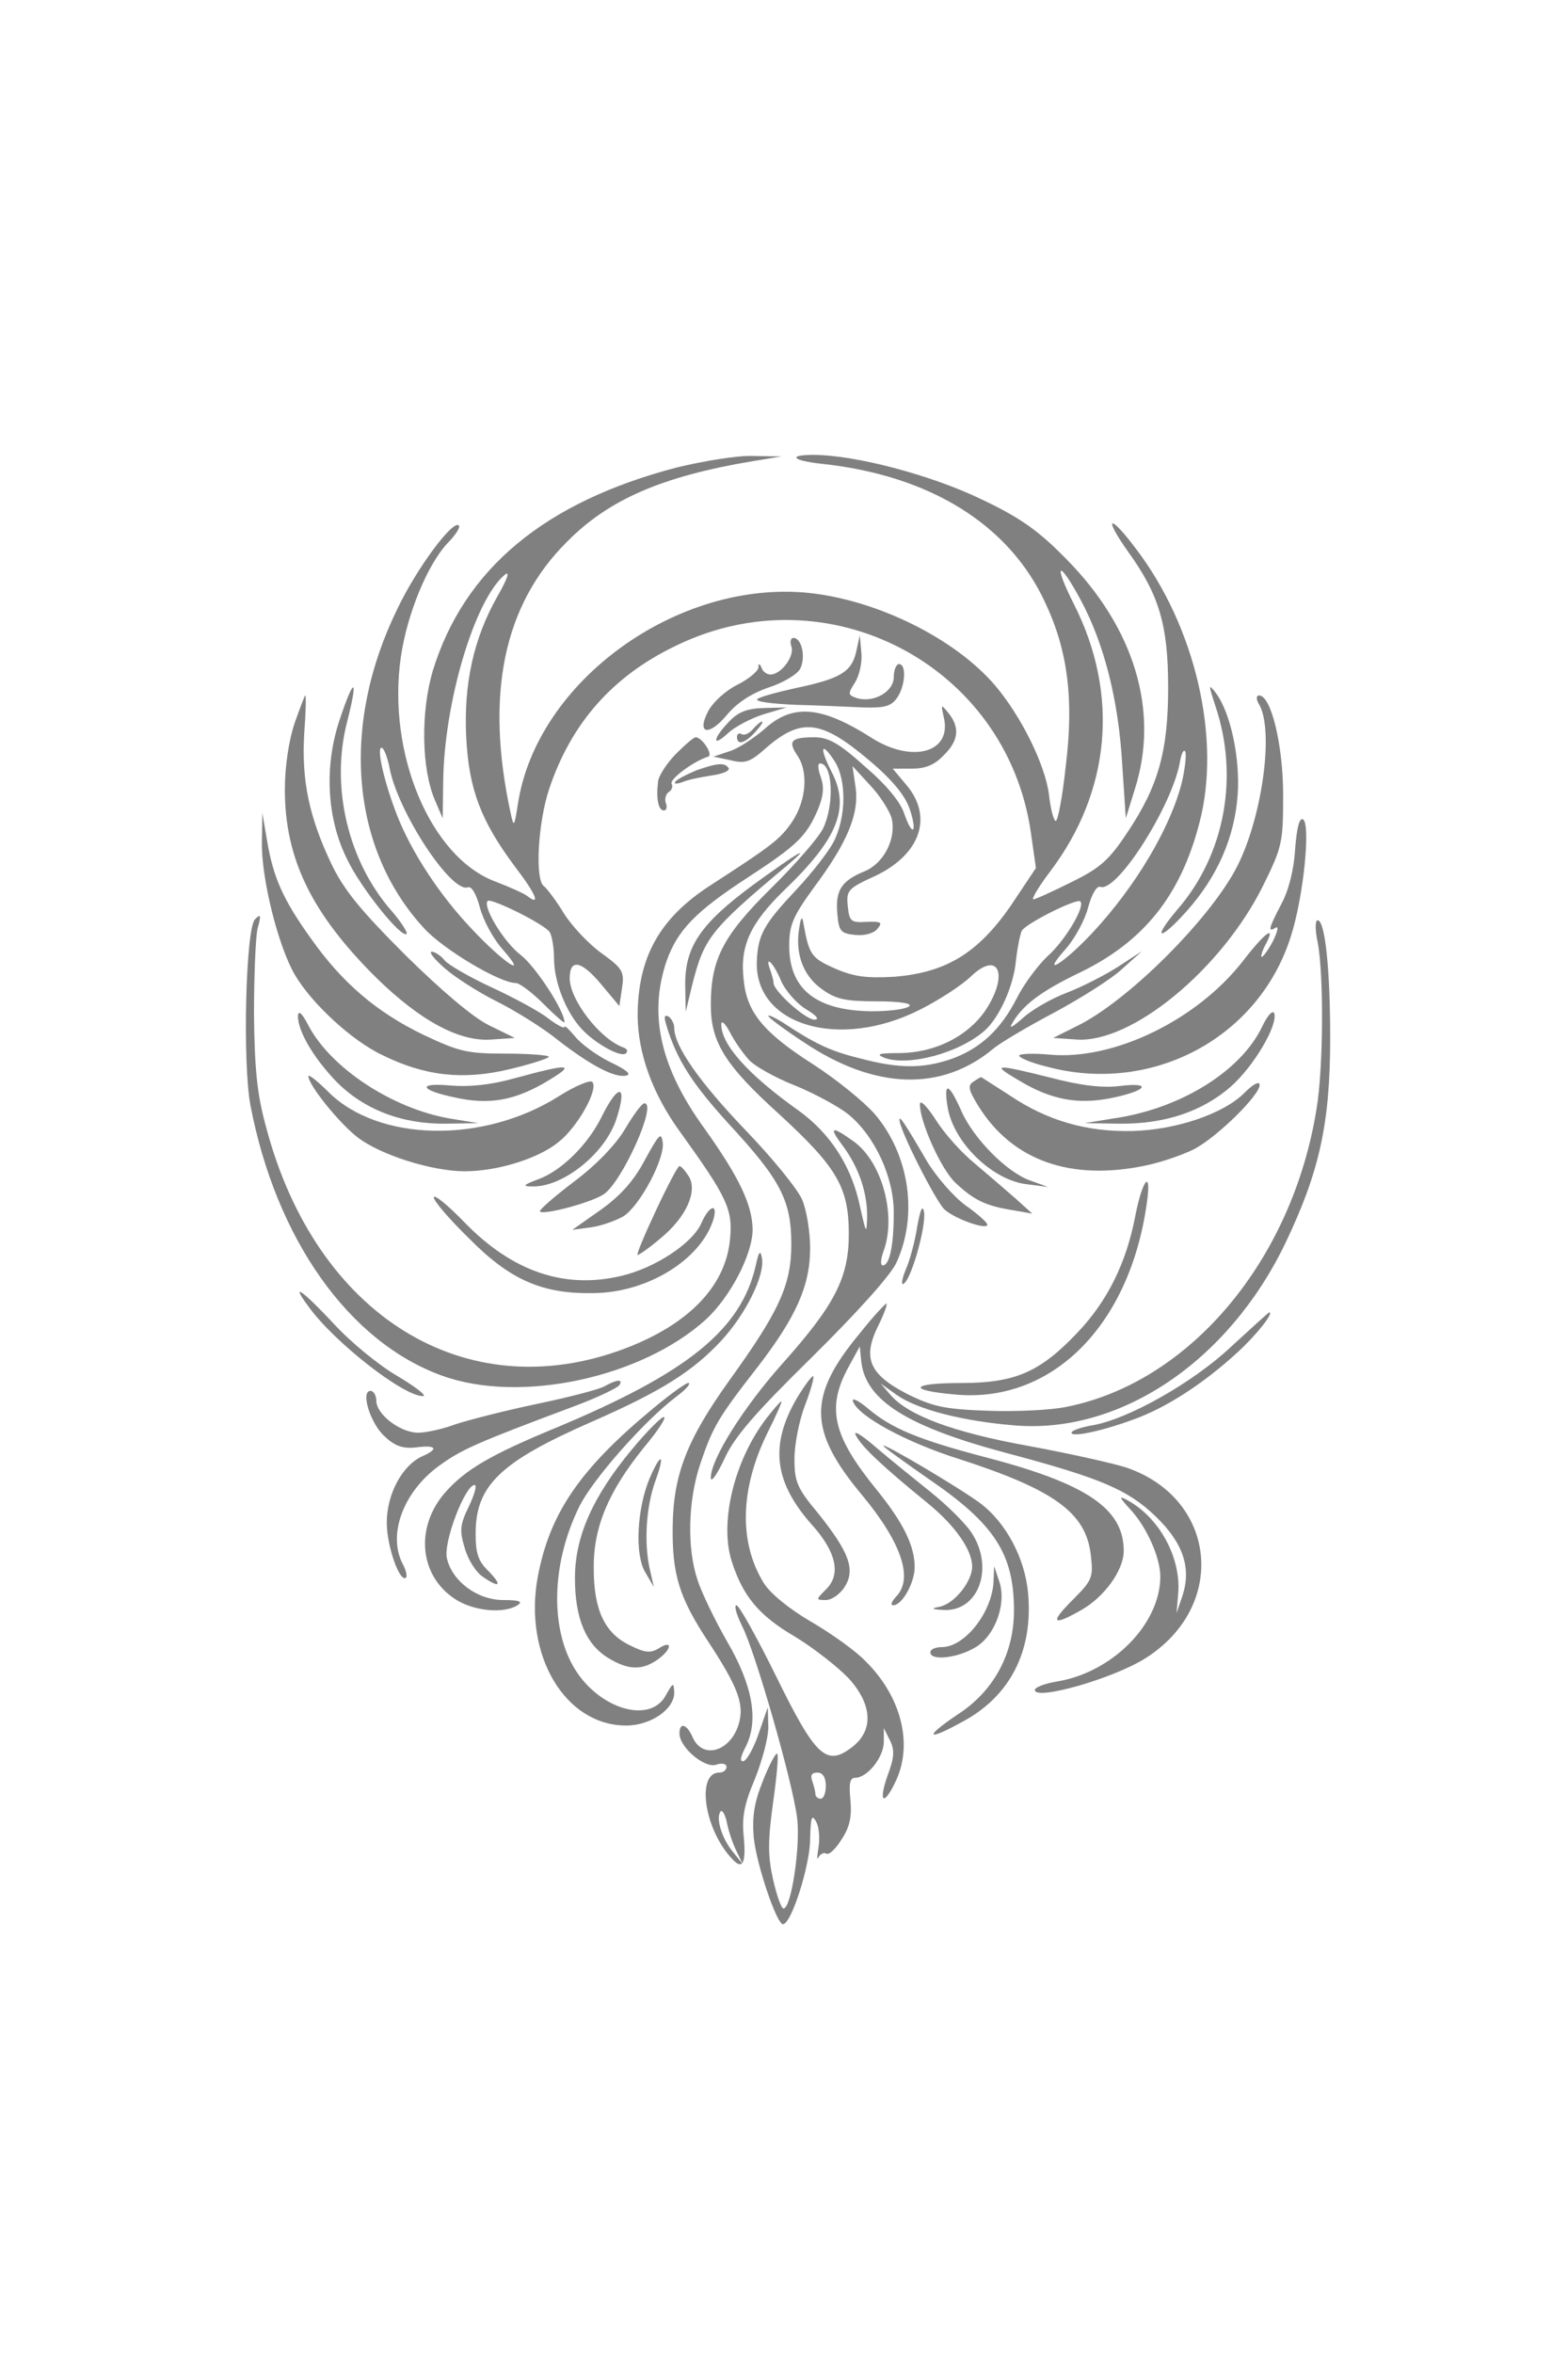 <?xml version="1.0" standalone="no"?>
<!DOCTYPE svg PUBLIC "-//W3C//DTD SVG 20010904//EN"
 "http://www.w3.org/TR/2001/REC-SVG-20010904/DTD/svg10.dtd">
<svg version="1.0" xmlns="http://www.w3.org/2000/svg"
 width="200pt" height="300pt" viewBox="0 0 300 300"
 preserveAspectRatio="xMidYMid meet">

<style>
    @keyframes colorShift {
      0%, 100% { fill:#4f0000; }
      50% { fill:rgb(255, 0, 0); }
    }
    .color {
      animation: colorShift 5s infinite ease-in-out;
    }
</style>

<g transform="translate(0,300) scale(0.1,-0.1)"
fill="gray" stroke="none">
<path d="M1295 2856 c-253 -66 -407 -194 -467 -389 -23 -78 -22 -186 4 -247
l15 -35 1 72 c2 150 60 346 118 394 10 8 5 -8 -14 -41 -46 -81 -65 -168 -60
-270 5 -99 28 -160 93 -247 42 -55 50 -77 23 -56 -7 5 -34 17 -60 27 -124 46
-208 245 -181 430 12 82 51 177 90 218 15 15 24 30 21 33 -11 12 -81 -82 -118
-160 -109 -223 -89 -459 52 -611 37 -40 144 -104 175 -104 7 0 31 -18 53 -40
22 -22 40 -38 40 -35 0 22 -55 106 -83 128 -33 25 -74 93 -64 104 7 6 110 -45
119 -60 4 -7 8 -29 8 -50 0 -45 23 -103 53 -135 27 -29 77 -56 85 -46 4 4 1 9
-6 11 -44 16 -102 91 -102 132 0 38 22 34 59 -10 l36 -43 5 34 c5 32 1 38 -39
67 -24 17 -57 52 -72 76 -15 25 -33 48 -38 52 -18 11 -12 122 10 187 42 125
121 215 242 273 291 142 632 -37 679 -355 l10 -70 -48 -72 c-63 -91 -124 -128
-223 -136 -54 -3 -77 0 -114 16 -45 20 -49 26 -60 87 -2 14 -5 11 -8 -11 -8
-48 8 -91 44 -116 26 -19 45 -23 104 -23 45 0 68 -4 63 -9 -6 -6 -38 -10 -72
-10 -106 1 -158 42 -158 125 0 40 7 56 46 110 65 87 88 142 81 193 l-6 41 34
-37 c19 -20 37 -49 41 -63 9 -38 -14 -85 -51 -101 -45 -18 -57 -37 -53 -81 3
-34 6 -38 34 -41 18 -2 36 3 43 12 10 12 7 14 -21 13 -30 -2 -33 1 -36 30 -3
30 0 34 53 58 86 41 111 113 59 174 l-26 31 37 0 c25 0 43 7 60 25 29 28 32
53 10 81 -15 18 -15 18 -9 -9 15 -66 -60 -87 -137 -39 -97 62 -152 67 -206 18
-21 -18 -51 -38 -68 -43 l-30 -10 33 -7 c28 -7 38 -3 67 23 68 59 106 55 199
-24 43 -36 68 -67 76 -91 7 -19 10 -38 7 -40 -3 -3 -10 10 -17 30 -7 22 -34
55 -75 90 -50 45 -70 56 -97 56 -44 0 -51 -7 -33 -34 22 -31 18 -86 -9 -127
-23 -34 -39 -46 -158 -123 -97 -63 -138 -138 -138 -250 1 -71 28 -147 80 -219
90 -125 102 -149 97 -204 -7 -91 -78 -166 -204 -213 -303 -113 -589 64 -684
425 -17 61 -22 111 -23 215 0 74 3 149 7 165 7 25 6 28 -5 17 -18 -18 -24
-273 -9 -355 49 -257 189 -454 367 -518 149 -54 381 -4 504 107 47 43 90 125
90 173 -1 48 -26 100 -93 194 -84 116 -106 217 -72 318 21 60 56 96 156 161
95 62 112 79 134 130 11 27 12 44 5 63 -5 14 -6 25 -1 25 24 0 28 -77 6 -124
-8 -17 -53 -69 -100 -115 -92 -91 -115 -136 -115 -223 0 -71 27 -115 131 -209
111 -102 133 -140 133 -229 0 -84 -27 -136 -128 -249 -74 -83 -136 -182 -136
-217 0 -11 12 6 26 36 19 42 58 87 168 195 86 85 150 156 161 180 42 91 25
206 -41 284 -21 24 -74 67 -119 96 -94 60 -126 99 -132 160 -8 65 12 109 78
173 102 98 126 157 90 226 -24 47 -20 60 6 20 23 -36 22 -107 -2 -154 -10 -19
-41 -59 -70 -90 -63 -67 -75 -87 -77 -139 -4 -122 158 -170 312 -92 36 18 79
46 97 63 54 52 74 4 28 -65 -34 -49 -95 -80 -163 -81 -41 0 -47 -2 -30 -9 46
-17 143 9 192 52 28 25 56 86 60 136 3 25 8 49 11 55 8 14 106 63 112 56 10
-9 -29 -75 -63 -105 -18 -17 -45 -53 -58 -79 -31 -61 -70 -97 -125 -117 -55
-19 -101 -19 -176 1 -57 14 -86 28 -148 69 -15 9 -27 15 -27 12 0 -3 31 -26
69 -51 135 -90 262 -94 361 -12 14 12 67 43 118 70 50 27 109 64 129 83 l38
34 -46 -30 c-25 -16 -70 -39 -99 -50 -29 -11 -67 -33 -83 -48 -17 -15 -26 -21
-22 -13 20 37 56 64 131 100 122 59 193 147 229 287 42 160 -8 375 -122 524
-51 68 -63 62 -14 -7 59 -82 76 -140 76 -259 0 -122 -19 -189 -78 -277 -35
-53 -52 -68 -107 -95 -36 -18 -69 -33 -73 -33 -4 0 10 24 32 53 116 153 133
339 46 511 -41 81 -30 88 13 8 45 -84 72 -192 79 -312 l7 -105 17 55 c48 149
0 309 -132 442 -52 53 -87 78 -161 113 -95 46 -241 85 -322 85 -50 0 -40 -11
16 -17 207 -22 359 -116 428 -266 43 -91 55 -185 39 -313 -6 -57 -15 -104 -19
-104 -4 0 -10 23 -13 50 -7 57 -53 150 -103 209 -77 90 -225 163 -356 177
-252 26 -521 -169 -557 -403 -7 -45 -8 -46 -14 -18 -49 226 -14 398 108 519
80 81 182 125 355 154 l55 9 -55 1 c-30 1 -95 -10 -145 -22z m-550 -573 c15
-84 118 -241 150 -230 7 3 16 -12 23 -38 6 -24 26 -61 44 -81 51 -58 2 -26
-59 39 -61 64 -115 146 -143 217 -25 64 -40 130 -30 130 4 0 11 -17 15 -37z
m1516 -30 c-22 -87 -89 -199 -170 -286 -56 -60 -102 -88 -53 -33 18 20 38 57
44 81 7 25 16 41 23 39 31 -12 135 150 152 236 3 19 8 29 11 22 2 -7 -1 -34
-7 -59z m-767 -378 c8 -19 30 -44 48 -55 20 -12 27 -20 16 -20 -17 0 -78 55
-78 70 0 5 -3 15 -6 24 -12 32 6 15 20 -19z m-61 -152 c11 -12 50 -34 88 -49
37 -15 83 -40 102 -55 51 -42 87 -120 87 -188 0 -63 -8 -101 -21 -101 -5 0 -4
12 1 26 26 68 -2 173 -58 212 -42 30 -47 27 -19 -10 31 -42 47 -91 46 -137 -1
-32 -2 -30 -13 19 -16 79 -57 142 -118 186 -97 69 -149 127 -148 166 1 7 8 0
17 -17 8 -16 25 -40 36 -52z"/>
<path d="M1514 2514 c7 -18 -19 -54 -40 -54 -7 0 -15 6 -17 13 -4 9 -6 9 -6 0
-1 -7 -19 -22 -41 -33 -22 -11 -46 -33 -55 -50 -23 -44 1 -49 36 -7 19 23 47
41 79 52 28 9 55 25 61 36 11 22 3 59 -13 59 -5 0 -7 -7 -4 -16z"/>
<path d="M1638 2503 c-9 -38 -30 -51 -116 -69 -36 -8 -69 -17 -73 -21 -5 -5
29 -9 74 -11 45 -1 104 -4 130 -5 38 -1 52 2 63 18 16 22 19 65 4 65 -5 0 -10
-11 -10 -25 0 -28 -39 -50 -71 -40 -17 6 -17 8 -3 30 8 13 14 38 12 57 l-3 33
-7 -32z"/>
<path class="color" d="M1440 2355 c-7 -8 -16 -12 -21 -9 -5 3 -9 0 -9 -5 0 -17 15 -13 35 9
10 11 16 20 13 20 -3 0 -11 -7 -18 -15z"/>
<path d="M650 2374 c-30 -89 -25 -189 14 -267 26 -55 104 -152 114 -143 2 3
-10 22 -28 43 -84 95 -118 238 -86 362 22 86 14 89 -14 5z"/>
<path d="M2325 2401 c46 -135 19 -285 -72 -390 -50 -59 -35 -62 17 -4 59 66
92 141 98 223 5 71 -14 158 -42 195 -14 18 -14 16 -1 -24z"/>
<path d="M564 2368 c-11 -32 -19 -83 -19 -128 0 -132 51 -237 175 -360 84 -82
159 -123 221 -118 l44 3 -49 24 c-31 15 -92 67 -161 135 -86 86 -118 125 -142
176 -42 89 -56 158 -51 246 3 41 4 74 2 74 -1 0 -10 -24 -20 -52z"/>
<path d="M2410 2401 c27 -51 5 -212 -42 -306 -50 -100 -209 -259 -307 -307
l-46 -23 44 -3 c106 -8 279 135 358 295 36 73 38 82 38 172 0 96 -23 191 -46
191 -6 0 -6 -8 1 -19z"/>
<path d="M1395 2370 c-32 -33 -33 -51 -2 -22 13 12 43 28 68 36 l44 13 -43 -1
c-32 -1 -49 -7 -67 -26z"/>
<path d="M1292 2307 c-17 -18 -32 -41 -33 -52 -4 -34 1 -55 11 -55 5 0 7 6 4
14 -3 8 0 17 5 21 6 3 9 11 6 16 -5 8 41 43 70 52 10 4 -12 37 -24 37 -4 0
-21 -15 -39 -33z"/>
<path d="M1333 2277 c-17 -7 -35 -16 -40 -21 -5 -5 0 -6 12 -2 11 5 37 10 57
13 21 3 35 9 32 14 -7 11 -21 10 -61 -4z"/>
<path d="M501 2139 c-1 -69 31 -198 63 -253 32 -55 110 -127 168 -154 81 -40
154 -48 242 -27 42 10 76 21 76 24 0 3 -37 6 -83 6 -74 0 -89 4 -157 36 -89
43 -155 99 -215 184 -53 74 -72 116 -84 187 l-9 53 -1 -56z"/>
<path d="M2478 2127 c-2 -38 -12 -79 -26 -105 -25 -48 -27 -56 -11 -46 6 3 3
-8 -5 -25 -9 -17 -19 -31 -22 -31 -2 0 0 9 6 21 23 42 2 28 -42 -29 -88 -113
-247 -190 -369 -179 -32 3 -59 2 -59 -2 0 -4 24 -14 53 -21 201 -54 406 55
467 250 24 75 38 214 23 223 -7 4 -12 -17 -15 -56z"/>
<path d="M1440 2057 c-100 -74 -130 -118 -129 -192 l1 -50 12 50 c23 91 34
106 181 229 52 44 23 27 -65 -37z"/>
<path d="M2521 1948 c12 -61 11 -241 -2 -318 -46 -289 -241 -522 -476 -570
-31 -7 -100 -10 -154 -8 -83 3 -105 8 -155 33 -71 37 -84 68 -54 129 11 22 18
41 16 43 -1 1 -25 -24 -51 -57 -100 -120 -99 -186 5 -310 76 -92 98 -160 64
-194 -8 -9 -11 -16 -5 -16 17 0 41 43 41 73 0 41 -22 85 -72 147 -84 103 -97
156 -56 233 l23 42 3 -30 c9 -74 89 -124 282 -175 176 -47 228 -69 281 -120
53 -51 69 -99 51 -153 l-11 -32 3 35 c7 70 -36 149 -99 182 -15 8 -13 4 7 -18
32 -34 58 -93 58 -129 0 -91 -92 -184 -199 -201 -23 -4 -41 -11 -41 -16 0 -21
151 22 212 61 158 100 136 307 -39 365 -26 8 -110 27 -187 41 -143 26 -228 58
-262 97 l-19 22 31 -22 c40 -28 127 -50 225 -58 202 -17 409 122 518 348 65
136 86 228 86 393 0 133 -10 225 -24 225 -5 0 -5 -19 0 -42z"/>
<path d="M850 1899 c19 -17 64 -46 100 -64 36 -18 89 -51 116 -73 63 -49 110
-74 132 -69 11 2 1 11 -31 26 -26 13 -56 35 -67 49 -11 13 -20 22 -20 18 0 -4
-15 4 -32 17 -18 14 -67 40 -108 59 -41 19 -81 42 -89 51 -7 9 -19 17 -25 17
-6 -1 5 -14 24 -31z"/>
<path d="M570 1807 c0 -29 29 -79 73 -125 53 -54 126 -82 210 -81 l62 1 -55 9
c-109 19 -227 96 -270 178 -12 23 -19 30 -20 18z"/>
<path d="M2415 1787 c-40 -85 -157 -158 -285 -176 l-55 -9 66 -1 c87 -1 159
23 214 71 44 39 90 117 83 140 -3 7 -13 -4 -23 -25z"/>
<path d="M1275 1789 c20 -66 49 -111 119 -188 100 -108 120 -147 120 -231 0
-78 -24 -129 -120 -262 -80 -112 -106 -179 -107 -278 -1 -91 12 -135 69 -221
53 -81 67 -115 59 -150 -13 -57 -70 -77 -90 -31 -11 25 -25 29 -25 7 0 -27 48
-67 70 -60 11 4 20 2 20 -4 0 -6 -6 -11 -14 -11 -43 0 -30 -104 22 -162 22
-26 30 -14 25 39 -4 37 1 63 21 110 14 35 26 79 26 100 l-1 38 -17 -49 c-9
-27 -22 -51 -29 -54 -8 -2 -7 7 4 28 25 50 13 117 -36 201 -23 40 -48 92 -56
116 -21 61 -19 153 5 224 24 71 35 89 109 184 74 96 101 156 101 228 0 32 -7
73 -15 92 -8 20 -57 80 -109 134 -89 93 -136 161 -136 195 0 8 -5 18 -11 22
-8 4 -9 -1 -4 -17z m134 -1579 l12 -25 -20 25 c-21 26 -32 65 -22 76 3 3 9 -7
12 -23 3 -15 11 -39 18 -53z"/>
<path d="M985 1688 c-46 -13 -88 -17 -123 -14 -65 6 -59 -9 9 -23 63 -14 110
-6 167 26 67 39 57 41 -53 11z"/>
<path d="M1949 1684 c61 -37 113 -47 177 -34 69 14 80 31 16 23 -33 -4 -75 1
-132 16 -108 27 -114 26 -61 -5z"/>
<path d="M590 1692 c0 -17 59 -90 94 -117 44 -34 143 -65 205 -65 64 0 143 25
181 57 36 29 76 101 63 114 -4 4 -33 -8 -63 -27 -145 -92 -346 -88 -442 8 -21
21 -38 34 -38 30z"/>
<path d="M1862 1681 c-11 -7 -9 -16 11 -48 65 -103 176 -142 319 -112 29 6 70
20 92 31 43 22 126 103 126 123 0 8 -12 2 -28 -14 -40 -41 -132 -72 -216 -74
-87 -2 -163 20 -234 68 -30 19 -54 35 -55 35 -1 0 -8 -4 -15 -9z"/>
<path d="M1813 1633 c11 -68 86 -141 153 -148 l39 -5 -33 12 c-45 15 -110 81
-133 134 -24 54 -34 56 -26 7z"/>
<path d="M1152 1616 c-26 -54 -78 -106 -124 -122 -27 -10 -29 -13 -10 -13 58
-2 139 62 161 128 22 67 5 71 -27 7z"/>
<path d="M1760 1638 c0 -34 41 -125 68 -150 35 -33 58 -44 107 -52 l40 -7 -31
28 c-17 15 -52 45 -78 67 -26 21 -60 59 -76 85 -17 26 -30 39 -30 29z"/>
<path d="M1196 1591 c-17 -29 -55 -69 -98 -101 -38 -29 -67 -54 -65 -57 8 -7
98 17 122 33 35 23 103 174 78 174 -5 0 -21 -22 -37 -49z"/>
<path d="M1721 1609 c-2 -16 69 -156 86 -172 21 -19 83 -40 82 -29 0 4 -19 21
-42 37 -23 17 -56 55 -74 85 -43 74 -52 86 -52 79z"/>
<path d="M1234 1532 c-21 -40 -47 -69 -85 -96 l-54 -38 37 5 c20 3 47 13 61
21 32 21 79 110 75 141 -3 21 -7 16 -34 -33z"/>
<path d="M1255 1435 c-22 -47 -38 -85 -35 -85 3 0 23 14 44 32 49 40 71 90 54
118 -7 11 -15 20 -18 20 -3 0 -23 -38 -45 -85z"/>
<path d="M2172 1424 c-17 -89 -53 -162 -110 -222 -72 -76 -119 -97 -224 -97
-97 0 -103 -14 -10 -22 184 -17 333 131 366 365 10 68 -8 48 -22 -24z"/>
<path d="M830 1460 c0 -7 30 -42 68 -79 78 -79 140 -106 238 -104 103 1 205
64 229 141 9 32 -8 27 -23 -7 -17 -39 -89 -86 -153 -101 -109 -26 -209 8 -301
103 -32 33 -58 54 -58 47z"/>
<path d="M1755 1405 c-4 -27 -14 -65 -22 -83 -8 -19 -9 -31 -4 -27 15 9 43
110 39 137 -3 15 -7 5 -13 -27z"/>
<path d="M1446 1330 c-28 -123 -130 -205 -381 -310 -126 -52 -174 -80 -213
-124 -58 -66 -50 -158 17 -203 35 -24 94 -30 121 -13 11 7 4 10 -27 10 -50 0
-98 36 -108 80 -7 31 35 140 53 140 5 0 0 -18 -11 -41 -17 -35 -18 -46 -8 -79
6 -22 21 -46 34 -55 33 -23 39 -18 12 10 -20 19 -25 34 -25 72 0 92 47 137
220 213 135 59 195 97 250 156 47 51 83 124 78 157 -3 17 -6 15 -12 -13z"/>
<path d="M589 1253 c48 -68 182 -173 220 -173 9 0 -13 17 -48 38 -35 20 -90
65 -122 100 -61 65 -84 81 -50 35z"/>
<path d="M2356 1175 c-73 -69 -199 -140 -267 -151 -22 -4 -39 -10 -39 -14 0
-10 67 5 131 30 60 24 126 68 187 124 36 33 71 77 60 76 -2 -1 -34 -30 -72
-65z"/>
<path d="M1524 1075 c-52 -90 -43 -161 32 -244 44 -50 53 -92 25 -120 -20 -20
-21 -21 -1 -21 11 0 27 11 36 25 21 33 9 66 -50 140 -41 49 -46 61 -46 105 0
28 9 73 20 102 11 28 18 54 16 56 -2 2 -17 -18 -32 -43z"/>
<path d="M1157 1099 c-10 -6 -68 -21 -130 -34 -62 -13 -132 -31 -156 -39 -24
-9 -56 -16 -71 -16 -34 0 -80 35 -80 61 0 10 -5 19 -11 19 -20 0 0 -64 28 -88
19 -18 35 -23 60 -20 38 5 43 -3 11 -17 -38 -17 -68 -72 -68 -127 0 -45 25
-116 37 -105 2 3 0 14 -6 25 -30 56 0 138 68 188 44 32 71 44 258 114 46 17
85 36 88 41 8 12 -5 11 -28 -2z"/>
<path d="M1249 1056 c-140 -116 -197 -200 -220 -321 -28 -150 52 -285 169
-285 47 0 92 31 92 63 -1 20 -2 20 -16 -5 -28 -53 -119 -30 -169 42 -53 77
-52 206 3 318 25 52 126 166 186 211 16 12 27 23 24 26 -2 3 -33 -19 -69 -49z"/>
<path d="M1632 1070 c9 -28 101 -78 202 -110 183 -59 244 -103 253 -184 5 -43
3 -48 -35 -86 -44 -44 -39 -51 17 -19 44 25 81 76 81 113 0 81 -71 129 -268
180 -125 33 -176 54 -221 92 -19 16 -32 22 -29 14z"/>
<path d="M1466 1037 c-61 -80 -90 -198 -66 -273 21 -66 52 -104 121 -144 36
-22 82 -58 103 -80 46 -51 48 -101 4 -133 -47 -35 -68 -16 -143 137 -37 75
-71 136 -76 136 -5 0 0 -18 11 -40 25 -49 96 -296 105 -366 7 -53 -11 -174
-26 -174 -4 0 -13 25 -20 56 -10 45 -10 73 0 146 7 49 11 92 8 94 -2 3 -15
-20 -27 -51 -17 -42 -21 -68 -18 -108 5 -52 44 -167 56 -167 16 0 52 113 52
163 1 41 3 48 11 34 6 -10 8 -32 5 -50 -3 -18 -3 -26 0 -19 3 6 10 10 15 7 5
-3 18 9 29 27 16 24 20 44 17 76 -3 31 -1 42 9 42 23 0 54 38 55 68 l0 27 12
-24 c9 -18 8 -33 -5 -67 -18 -52 -7 -59 16 -10 33 70 11 161 -58 229 -19 20
-67 54 -105 76 -41 24 -78 54 -90 74 -48 78 -45 181 8 288 16 32 28 59 26 59
-2 0 -15 -15 -29 -33z m114 -702 c0 -14 -4 -25 -10 -25 -5 0 -10 4 -10 9 0 5
-3 16 -6 25 -4 11 -1 16 10 16 10 0 16 -9 16 -25z"/>
<path d="M1209 978 c-75 -90 -109 -167 -109 -246 0 -77 21 -127 64 -153 38
-23 64 -24 94 -3 27 19 30 39 3 22 -16 -10 -27 -9 -55 5 -49 23 -70 68 -70
147 -1 79 28 148 97 233 26 31 43 57 37 57 -5 0 -33 -28 -61 -62z"/>
<path d="M1638 1004 c11 -21 50 -58 136 -128 53 -43 86 -90 86 -122 0 -29 -35
-72 -63 -77 -17 -3 -14 -5 9 -6 67 -3 97 82 52 149 -13 19 -48 53 -78 77 -30
24 -77 62 -104 85 -30 26 -45 34 -38 22z"/>
<path d="M1690 985 c0 -2 40 -31 89 -65 124 -85 161 -142 161 -250 0 -82 -38
-154 -108 -199 -65 -44 -60 -52 9 -14 92 49 136 136 126 246 -6 67 -42 134
-90 171 -37 28 -187 117 -187 111z"/>
<path d="M1243 923 c-24 -57 -29 -144 -9 -179 l17 -29 -8 35 c-11 50 -7 118
11 168 19 52 11 56 -11 5z"/>
<path d="M1901 727 c-2 -59 -54 -126 -98 -127 -13 0 -23 -4 -23 -10 0 -17 53
-11 87 10 38 23 60 86 44 128 l-9 27 -1 -28z"/>
</g>
</svg>
